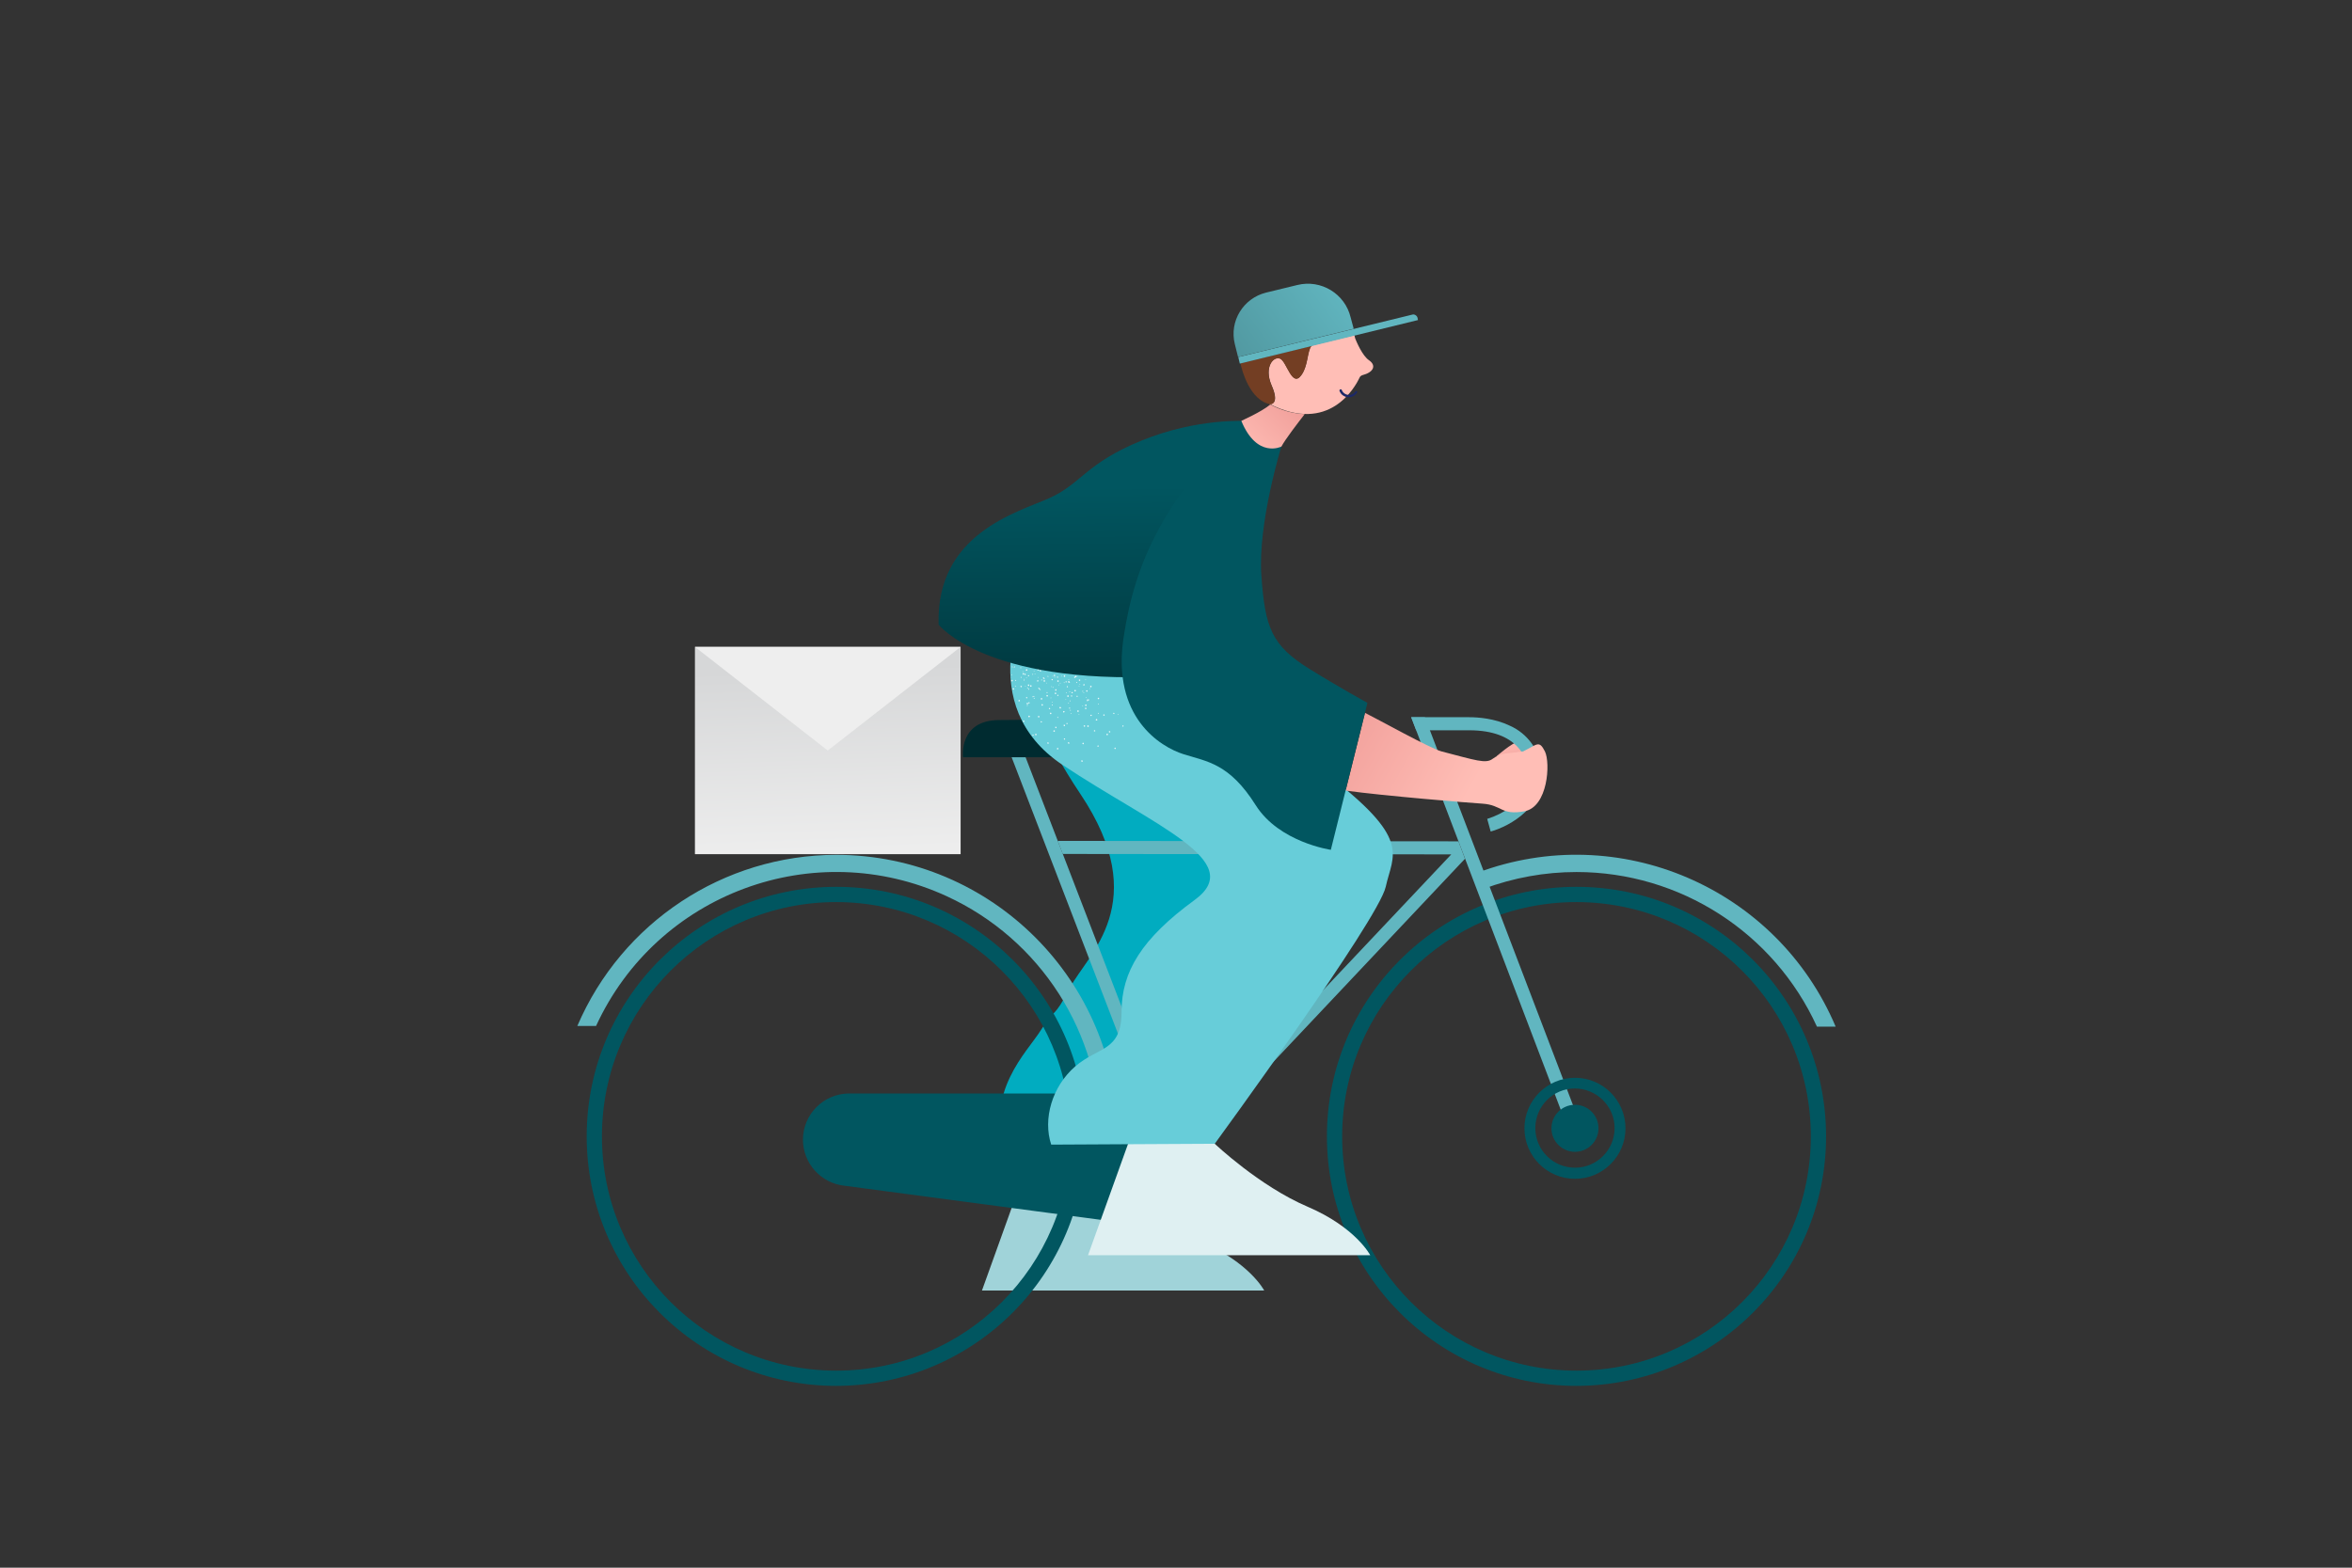<?xml version="1.0" encoding="utf-8"?>
<!-- Generator: Adobe Illustrator 24.2.0, SVG Export Plug-In . SVG Version: 6.00 Build 0)  -->
<svg version="1.1" id="illustration" xmlns="http://www.w3.org/2000/svg" xmlns:xlink="http://www.w3.org/1999/xlink" x="0px"
	 y="0px" viewBox="0 0 1080 720" style="enable-background:new 0 0 1080 720;" xml:space="preserve">
<rect x="0" y="0" width="1080" height="720" fill="#333333" stroke="none"/>
<style type="text/css">
	.st0{fill:url(#bottom_1_);}
	.st1{fill:#EEEEEE;}
	.st2{fill:#A0D3D9;}
	.st3{fill:#01ACC0;}
	.st4{fill:#015660;}
	.st5{fill:#61B6C0;}
	.st6{fill:url(#finger_1_);}
	.st7{fill:#002B30;}
	.st8{fill:#DFF0F2;}
	.st9{fill:#67CDD9;}
	.st10{opacity:0.86;fill:#FFFFFF;enable-background:new    ;}
	.st11{fill:url(#sweater_1_);}
	.st12{fill:url(#R_hand_1_);}
	.st13{fill:url(#neck_1_);}
	.st14{fill:#FFBEB6;}
	.st15{fill:#733E23;}
	.st16{fill:#1C2868;}
	.st17{fill:url(#cap_top_1_);}
</style>
<g id="message">
	
		<linearGradient id="bottom_1_" gradientUnits="userSpaceOnUse" x1="382.304" y1="475.584" x2="377.918" y2="354.952" gradientTransform="matrix(1 0 0 1 0 -70)">
		<stop  offset="8.979999e-02" style="stop-color:#EEEEEE"/>
		<stop  offset="0.818" style="stop-color:#D6D7D8"/>
	</linearGradient>
	<rect id="bottom" x="319.1" y="297.1" class="st0" width="122" height="95.2"/>
	<polygon id="top" class="st1" points="319.1,297.1 380.1,344.7 441.1,297.1 	"/>
</g>
<g id="bike">
	<path id="L_shoe" class="st2" d="M469.3,541.5l-18.4,51.2l129.6,0c0,0-6.6-12.8-28.8-22.3S509,541.5,509,541.5L469.3,541.5"/>
	<path id="L_trousers" class="st3" d="M464.4,280.1c0,0-2,34.3,31.6,84.4s3.3,73.8-4.6,89s-6.7,8.8-13.3,19.4s-26,28.2-16.6,57.5
		l78.1,2.3c0,0,33.6-118,31.6-143.1s-32.3-83.7-32.3-83.7L464.4,280.1"/>
	<path id="back_wheel" class="st4" d="M384,636.5c-63.3,0-114.6-51.3-114.6-114.6S320.7,407.3,384,407.3s114.6,51.3,114.6,114.6
		C498.5,585.1,447.3,636.4,384,636.5z M384,414.3c-59.4,0-107.6,48.2-107.6,107.6S324.6,629.5,384,629.5s107.6-48.2,107.6-107.6
		C491.5,462.5,443.4,414.4,384,414.3z"/>
	<path id="back" class="st5" d="M384,392.6c-51.8,0.1-98.5,31-118.9,78.6h8.6c28-60.9,100.1-87.6,161-59.6
		c43.1,19.8,70.7,62.9,70.7,110.3h7.9C513.2,450.5,455.4,392.7,384,392.6z"/>
	<path id="front" class="st5" d="M723.9,400.5c47.5,0,90.7,27.8,110.4,71h8.6c-27-63.8-99.5-95-164.4-70.7c0.9,2.5,1.9,4.9,2.8,7.4
		C695,403.1,709.4,400.5,723.9,400.5z"/>
	<path id="front_wheel" class="st4" d="M723.9,636.5c-63.3,0-114.6-51.3-114.6-114.6s51.3-114.6,114.6-114.6s114.6,51.3,114.6,114.6
		C838.5,585.1,787.2,636.4,723.9,636.5z M723.9,414.3c-59.4,0-107.6,48.2-107.6,107.6s48.2,107.6,107.6,107.6
		s107.6-48.2,107.6-107.6C831.5,462.5,783.3,414.4,723.9,414.3z"/>
	<path id="gearbox" class="st4" d="M528.8,502.2L528.8,502.2l-138.8,0c-11.7,0-21.3,9.5-21.3,21.2c0,10.9,8.3,20.1,19.2,21.2
		l135.4,18c0.4,0.1,0.9,0.1,1.3,0.2l0.1,0v0c1.1,0.1,2.2,0.2,3.3,0.2c16.8,0,30.4-13.6,30.4-30.4C558.5,516,545.3,502.5,528.8,502.2
		z"/>
	<polygon id="_2" class="st5" points="721.4,522.1 648,329.4 654.3,329.4 727,519.9 	"/>
	<polygon id="_1" class="st5" points="462.3,342 467.9,339.9 536.2,517.4 530.6,519.6 	"/>
	
		<linearGradient id="finger_1_" gradientUnits="userSpaceOnUse" x1="692.821" y1="408.734" x2="694.8" y2="421.817" gradientTransform="matrix(1 0 0 1 0 -70)">
		<stop  offset="0" style="stop-color:#FFBEB6"/>
		<stop  offset="0.298" style="stop-color:#FBB5AE"/>
		<stop  offset="1" style="stop-color:#F2A19C"/>
	</linearGradient>
	<path id="finger" class="st6" d="M687.1,347.4c0,0,7.2-6.3,10.1-6.8s3.1-1,3.1,1s-1.9,1.5-0.8,3.5S687.1,347.4,687.1,347.4z"/>
	<path id="handle" class="st5" d="M684.5,381.9l-1.6-5.8c3.8-1.2,7.4-3,10.7-5.3c6.4-4.6,9.2-10.3,8.3-16.8
		c-0.7-5.6-4.8-18.6-27.3-18.6h-24.3l-2.3-6h26.6c4,0,11.6,0.5,18.7,3.9c8.1,3.6,13.6,11.2,14.5,20
		C710,370.1,693.5,379.4,684.5,381.9z"/>
	<polygon id="frame" class="st5" points="672.7,394.4 536.7,538.6 532.3,534.5 666.4,392.4 488,392.2 485.7,386.2 669.7,386.4 	"/>
	<path id="seat" class="st7" d="M490.2,347.8h-48c0,0-2.2-17.1,16.7-17.1s28.4-1.1,28.4-1.1L490.2,347.8"/>
	<circle id="small_detail" class="st4" cx="723.2" cy="518.2" r="10.8"/>
	<path id="detail" class="st4" d="M723.2,541.4c-12.8,0-23.2-10.4-23.2-23.2s10.4-23.2,23.2-23.2s23.2,10.4,23.2,23.2
		C746.4,531,736,541.4,723.2,541.4z M723.2,499.9c-10.1,0-18.2,8.2-18.2,18.2c0,10.1,8.2,18.2,18.2,18.2c10.1,0,18.2-8.2,18.2-18.2
		C741.4,508.1,733.2,500,723.2,499.9L723.2,499.9z"/>
</g>
<g id="man">
	<path id="L_shoe-2" class="st8" d="M518,525.3l-18.4,51.2l129.6,0c0,0-6.6-12.8-28.8-22.3s-42.6-28.9-42.6-28.9L518,525.3"/>
	<path id="R_trousers" class="st9" d="M471.4,275.5c0,0-25.1,48.1,16.5,75.8s85.1,44.2,60.7,62s-33.6,33-33.6,51.4
		s-10.7,15.9-21.3,25.1s-14.9,24.1-11,35.9l75.1-0.4c0,0,75.2-102.9,78.5-118s12.5-21.8-28.4-52.7s-79.1-65.9-79.1-65.9L471.4,275.5
		z"/>
	<path id="texture" class="st10" d="M482.7,315.4c0,0.1,0.1,0.1,0.2,0.1l0,0c0.1,0,0.1-0.1,0.1-0.2c0,0,0,0,0,0
		c0-0.1-0.1-0.1-0.2-0.1l0,0C482.7,315.2,482.7,315.3,482.7,315.4z M486.7,313.8c0,0.1,0.1,0.1,0.2,0.1s0.1-0.1,0.1-0.2
		c0-0.1-0.1-0.1-0.2-0.1l0,0C486.7,313.6,486.6,313.7,486.7,313.8z M490.6,312.2c0,0.1,0.1,0.1,0.2,0.1c0,0,0,0,0,0
		c0.1,0,0.1-0.1,0.1-0.2c0-0.1-0.1-0.1-0.2-0.1c0,0,0,0,0,0C490.6,312,490.6,312.1,490.6,312.2C490.6,312.2,490.6,312.2,490.6,312.2
		L490.6,312.2z M494.5,310.6c0,0.1,0.1,0.1,0.2,0.1l0,0c0.1,0,0.1-0.1,0.1-0.2c0-0.1-0.1-0.1-0.2-0.1
		C494.5,310.4,494.5,310.5,494.5,310.6L494.5,310.6L494.5,310.6z M495.4,328.2c0.1,0,0.2,0,0.2-0.1c0-0.1,0-0.2-0.1-0.2
		c-0.1,0-0.2,0-0.2,0.1l0,0C495.3,328.1,495.4,328.2,495.4,328.2C495.4,328.2,495.4,328.2,495.4,328.2L495.4,328.2z M497.1,324.3
		c0.1,0,0.2,0,0.2-0.1c0-0.1,0-0.2-0.1-0.2c-0.1,0-0.2,0-0.2,0.1c0,0,0,0,0,0C497,324.1,497,324.2,497.1,324.3L497.1,324.3
		L497.1,324.3z M498.7,320.4c0.1,0,0.2,0,0.2-0.1l0,0c0-0.1,0-0.2-0.1-0.2c-0.1,0-0.2,0-0.2,0.1
		C498.6,320.2,498.6,320.3,498.7,320.4L498.7,320.4z M500.4,316.4c0.1,0,0.2,0,0.2-0.1l0,0c0-0.1,0-0.2-0.1-0.2
		c-0.1,0-0.2,0-0.2,0.1l0,0C500.2,316.3,500.3,316.4,500.4,316.4L500.4,316.4z M513.3,328.2c0,0.1,0.1,0.1,0.2,0.1l0,0
		c0.1,0,0.1-0.1,0.1-0.2c0,0,0,0,0,0c0-0.1-0.1-0.1-0.2-0.1C513.3,328,513.2,328.1,513.3,328.2L513.3,328.2L513.3,328.2z
		 M489.3,321.3c0.1,0.1,0.2,0.1,0.2,0s0.1-0.2,0-0.2s-0.2-0.1-0.2,0C489.3,321.1,489.3,321.2,489.3,321.3
		C489.3,321.3,489.3,321.3,489.3,321.3L489.3,321.3z M492.3,318.3c0.1,0.1,0.1,0.1,0.2,0l0,0c0,0,0,0,0,0c0,0,0.1-0.1,0.1-0.2
		c0,0,0-0.1,0-0.1c-0.1-0.1-0.2-0.1-0.2,0C492.3,318.1,492.3,318.3,492.3,318.3C492.3,318.3,492.3,318.3,492.3,318.3z M495.4,315.3
		c0.1,0.1,0.2,0.1,0.2,0c0.1-0.1,0.1-0.2,0-0.2s-0.2-0.1-0.2,0C495.3,315.1,495.3,315.3,495.4,315.3
		C495.4,315.3,495.4,315.3,495.4,315.3L495.4,315.3z M498.4,312.3c0.1,0.1,0.2,0.1,0.2,0c0,0,0,0,0,0c0.1-0.1,0.1-0.2,0-0.2
		c0,0,0,0,0,0c-0.1-0.1-0.2-0.1-0.2,0C498.3,312.1,498.3,312.3,498.4,312.3C498.4,312.3,498.4,312.3,498.4,312.3L498.4,312.3z
		 M504.2,327.6c0,0.1,0.1,0.2,0.2,0.2c0.1,0,0.2-0.1,0.2-0.2c0-0.1-0.1-0.2-0.2-0.2C504.3,327.4,504.2,327.5,504.2,327.6
		L504.2,327.6z M504.2,323.4c0,0.1,0.1,0.2,0.2,0.2l0,0c0.1,0,0.2-0.1,0.2-0.2c0,0,0,0,0,0c0-0.1-0.1-0.2-0.2-0.2
		C504.3,323.2,504.3,323.3,504.2,323.4L504.2,323.4z M472.3,329.3c0.1,0.1,0.3,0.2,0.5,0c0,0,0,0,0,0c0.1-0.1,0.2-0.3,0-0.5
		c0,0,0,0,0,0c-0.1-0.1-0.3-0.2-0.5,0c0,0,0,0,0,0C472.2,328.9,472.1,329.1,472.3,329.3C472.3,329.3,472.3,329.3,472.3,329.3z
		 M478.3,324c0.1,0.1,0.3,0.2,0.5,0c0.1-0.1,0.2-0.3,0-0.5c0,0,0,0,0,0c-0.1-0.1-0.3-0.2-0.5,0c0,0,0,0,0,0
		C478.3,323.6,478.2,323.8,478.3,324z M484.4,318.7c0.1,0.1,0.3,0.2,0.5,0s0.2-0.3,0-0.5s-0.3-0.2-0.5,0
		C484.3,318.3,484.3,318.5,484.4,318.7C484.4,318.7,484.4,318.7,484.4,318.7L484.4,318.7z M490.5,313.4c0.1,0.1,0.2,0.1,0.4,0.1
		c0,0,0.1,0,0.1-0.1c0,0,0.1-0.1,0.1-0.2l0,0c0-0.1,0-0.2-0.1-0.3c-0.1-0.1-0.3-0.2-0.5,0c0,0,0,0,0,0
		C490.4,313.1,490.4,313.3,490.5,313.4L490.5,313.4z M496.5,349.5c0,0.2,0.1,0.3,0.3,0.4c0.2,0,0.3-0.1,0.4-0.3c0,0,0,0,0,0
		c0-0.2-0.1-0.3-0.3-0.4C496.6,349.1,496.5,349.3,496.5,349.5L496.5,349.5L496.5,349.5z M497,341.4c0,0.2,0.1,0.3,0.3,0.4
		s0.3-0.1,0.4-0.3c0,0,0,0,0,0c0-0.2-0.1-0.3-0.3-0.4l0,0C497.2,341.1,497.1,341.2,497,341.4L497,341.4z M497.6,333.4
		c0,0.2,0.1,0.3,0.3,0.4c0,0,0,0,0,0c0.2,0,0.3-0.1,0.4-0.3c0,0,0,0,0,0c0-0.2-0.1-0.3-0.3-0.4C497.8,333.1,497.6,333.2,497.6,333.4
		L497.6,333.4z M498.2,325.3c0,0.2,0.1,0.3,0.3,0.4c0.2,0,0.3-0.1,0.4-0.3c0-0.2-0.1-0.3-0.3-0.4c0,0,0,0,0,0
		C498.3,325,498.2,325.1,498.2,325.3C498.2,325.3,498.2,325.3,498.2,325.3L498.2,325.3z M498.7,317.3c0,0.2,0.1,0.3,0.3,0.4
		s0.3-0.1,0.4-0.3c0,0,0,0,0,0c0-0.2-0.1-0.3-0.3-0.4c0,0,0,0,0,0C498.9,317,498.8,317.1,498.7,317.3L498.7,317.3z M468.6,315.4
		c0.1,0.2,0.3,0.3,0.4,0.2c0.2-0.1,0.3-0.3,0.2-0.4c-0.1-0.2-0.3-0.3-0.4-0.2C468.6,315,468.5,315.2,468.6,315.4
		C468.6,315.4,468.6,315.4,468.6,315.4L468.6,315.4z M476.2,312.8c0.1,0.2,0.2,0.3,0.4,0.2s0.3-0.2,0.2-0.4c0,0,0,0,0,0
		c-0.1-0.2-0.2-0.3-0.4-0.2C476.3,312.5,476.2,312.6,476.2,312.8z M483.9,310.3c0.1,0.2,0.2,0.3,0.4,0.2c0,0,0,0,0,0
		c0.2-0.1,0.3-0.2,0.2-0.4c0,0,0,0,0,0c-0.1-0.2-0.2-0.3-0.4-0.2c0,0,0,0,0,0C483.9,309.9,483.8,310.1,483.9,310.3L483.9,310.3z
		 M481.1,341.6c0.2,0.1,0.4,0,0.4-0.2c0.1-0.2,0-0.4-0.2-0.4c-0.2-0.1-0.4,0-0.4,0.2C480.9,341.3,481,341.5,481.1,341.6L481.1,341.6
		z M484.7,334.4c0.2,0.1,0.4,0,0.4-0.2c0.1-0.2,0-0.4-0.2-0.4c-0.2-0.1-0.4,0-0.4,0.2C484.5,334.1,484.6,334.3,484.7,334.4
		L484.7,334.4z M488.3,327.2c0.2,0.1,0.4,0,0.5-0.2c0.1-0.2,0-0.4-0.1-0.4c-0.2-0.1-0.4,0-0.5,0.1S488.2,327.1,488.3,327.2
		C488.3,327.2,488.3,327.2,488.3,327.2z M491.9,319.9c0.2,0.1,0.4,0,0.4-0.1c0,0,0,0,0,0c0.1-0.2,0-0.4-0.1-0.4
		c-0.2-0.1-0.4,0-0.4,0.1c0,0,0,0,0,0C491.7,319.6,491.8,319.8,491.9,319.9C491.9,319.9,491.9,319.9,491.9,319.9L491.9,319.9z
		 M495.6,312.7c0.2,0.1,0.4,0,0.4-0.2c0.1-0.2,0-0.4-0.2-0.4c-0.2-0.1-0.3,0-0.4,0.1C495.3,312.4,495.4,312.6,495.6,312.7
		C495.5,312.7,495.5,312.7,495.6,312.7L495.6,312.7z M511.7,343.8c0.1,0.2,0.3,0.3,0.4,0.2c0.2-0.1,0.3-0.2,0.2-0.4c0,0,0,0,0,0
		c0-0.2-0.2-0.3-0.4-0.2c0,0,0,0,0,0C511.8,343.5,511.7,343.6,511.7,343.8L511.7,343.8z M509.2,336.2c0.1,0.2,0.2,0.3,0.4,0.2
		c0.2-0.1,0.3-0.3,0.2-0.4c-0.1-0.2-0.2-0.3-0.4-0.2c0,0,0,0,0,0C509.2,335.8,509.1,336,509.2,336.2
		C509.2,336.2,509.2,336.2,509.2,336.2L509.2,336.2z M506.6,328.5c0.1,0.2,0.2,0.3,0.4,0.2c0,0,0,0,0,0c0.2-0.1,0.3-0.2,0.2-0.4
		c0,0,0,0,0,0c-0.1-0.2-0.2-0.3-0.4-0.2S506.6,328.3,506.6,328.5C506.6,328.5,506.6,328.5,506.6,328.5L506.6,328.5z M504.1,320.9
		c0.1,0.2,0.3,0.3,0.4,0.2c0.2-0.1,0.3-0.2,0.2-0.4c0,0,0,0,0,0c-0.1-0.2-0.2-0.3-0.4-0.2C504.1,320.5,504,320.7,504.1,320.9
		L504.1,320.9z M464,311.5c0-0.1,0.1-0.1,0.1-0.2c0,0,0-0.1-0.1-0.1C464,311.2,464,311.4,464,311.5L464,311.5z M470.5,309.8
		c0,0.2,0.2,0.3,0.3,0.2c0,0,0,0,0,0c0.2,0,0.3-0.2,0.2-0.4s-0.2-0.3-0.4-0.2C470.5,309.5,470.4,309.6,470.5,309.8
		C470.5,309.8,470.5,309.8,470.5,309.8L470.5,309.8z M477.5,308.2c0,0.2,0.2,0.3,0.3,0.2c0,0,0,0,0,0c0.2,0,0.3-0.2,0.2-0.4
		c0-0.2-0.2-0.3-0.4-0.2S477.4,308,477.5,308.2L477.5,308.2z M474.2,337.9c0.1,0.1,0.3,0,0.4-0.1c0.1-0.1,0-0.3-0.1-0.4
		s-0.3,0-0.4,0.1C474,337.6,474,337.8,474.2,337.9z M478,331.8c0.1,0.1,0.3,0,0.4-0.1c0.1-0.1,0.1-0.3-0.1-0.4s-0.3-0.1-0.4,0.1
		c0,0,0,0,0,0C477.8,331.5,477.8,331.7,478,331.8C478,331.8,478,331.8,478,331.8L478,331.8z M481.7,325.5c0,0.1,0.1,0.1,0.1,0.2
		c0.1,0.1,0.3,0,0.4-0.1c0.1-0.1,0-0.3-0.1-0.4c0,0,0,0,0,0c-0.1-0.1-0.2-0.1-0.3,0l0,0c-0.1,0-0.1,0.1-0.1,0.1
		C481.6,325.3,481.6,325.4,481.7,325.5L481.7,325.5z M485.6,319.6c0.1,0.1,0.3,0,0.4-0.1c0.1-0.1,0-0.3-0.1-0.4
		c-0.1-0.1-0.3,0-0.4,0.1C485.4,319.3,485.5,319.5,485.6,319.6C485.6,319.5,485.6,319.5,485.6,319.6L485.6,319.6z M489.4,313.4
		c0.1,0.1,0.3,0,0.4-0.1c0.1-0.1,0-0.3-0.1-0.4c-0.1-0.1-0.3,0-0.4,0.1C489.2,313.2,489.3,313.3,489.4,313.4
		C489.4,313.4,489.4,313.4,489.4,313.4z M503.9,342.7c0,0.2,0.2,0.3,0.4,0.2c0.2,0,0.3-0.2,0.2-0.3c0,0,0,0,0,0
		c0-0.2-0.2-0.3-0.4-0.2c0,0,0,0,0,0C504,342.4,503.9,342.5,503.9,342.7L503.9,342.7z M502.3,335.7c0,0.2,0.2,0.3,0.4,0.2
		c0.2,0,0.3-0.2,0.2-0.3c0,0,0,0,0,0c0-0.2-0.2-0.3-0.4-0.2c0,0,0,0,0,0C502.4,335.3,502.3,335.5,502.3,335.7L502.3,335.7z
		 M500.7,328.6c0,0.2,0.2,0.3,0.4,0.2c0,0,0,0,0,0c0.2,0,0.3-0.2,0.2-0.3c0,0,0,0,0,0c0-0.2-0.2-0.3-0.4-0.2c0,0,0,0,0,0
		C500.7,328.3,500.6,328.5,500.7,328.6L500.7,328.6z M499.1,321.6c0,0.2,0.2,0.3,0.4,0.2c0.2,0,0.3-0.2,0.2-0.4
		c0-0.2-0.2-0.3-0.4-0.2C499.1,321.3,499,321.5,499.1,321.6L499.1,321.6z M497.4,314.6c0,0.2,0.2,0.3,0.4,0.2c0.2,0,0.3-0.2,0.2-0.4
		l0,0c0-0.2-0.2-0.3-0.4-0.2C497.5,314.3,497.4,314.5,497.4,314.6L497.4,314.6z M471.2,320.6c0.1,0.1,0.3,0.2,0.4,0.1c0,0,0,0,0,0
		c0.1-0.1,0.2-0.3,0.1-0.4c0,0,0,0,0,0c-0.1-0.1-0.3-0.2-0.4-0.1c0,0,0,0,0,0C471.1,320.3,471.1,320.5,471.2,320.6L471.2,320.6z
		 M477,316.5c0.1,0.1,0.3,0.2,0.4,0.1c0.1-0.1,0.2-0.3,0.1-0.4c-0.1-0.1-0.3-0.2-0.4-0.1C476.9,316.1,476.9,316.3,477,316.5
		C477,316.5,477,316.5,477,316.5L477,316.5z M482.9,312.3c0.1,0.1,0.3,0.2,0.4,0.1c0.1-0.1,0.2-0.3,0.1-0.4
		c-0.1-0.1-0.3-0.2-0.4-0.1l0,0C482.8,311.9,482.8,312.1,482.9,312.3C482.9,312.3,482.9,312.3,482.9,312.3L482.9,312.3z
		 M488.5,339.4c0,0.2,0.1,0.3,0.3,0.3c0.2,0,0.3-0.1,0.3-0.2c0-0.2-0.1-0.3-0.2-0.4C488.7,339.1,488.5,339.2,488.5,339.4
		L488.5,339.4z M489.7,332.3c0,0.2,0.1,0.3,0.2,0.3c0,0,0,0,0,0c0.2,0,0.3-0.1,0.3-0.2c0-0.2-0.1-0.3-0.2-0.4
		C489.8,332,489.7,332.1,489.7,332.3L489.7,332.3z M490.9,325.2c0,0.2,0.1,0.3,0.2,0.3s0.3-0.1,0.3-0.2c0,0,0,0,0,0
		c0-0.2-0.1-0.3-0.2-0.3C491,324.9,490.9,325,490.9,325.2z M492,318.1c0,0.2,0.1,0.3,0.2,0.3c0.1,0,0.2,0,0.3-0.1l0,0
		c0,0,0.1-0.1,0.1-0.2c0-0.2-0.1-0.3-0.3-0.3C492.2,317.8,492.1,317.9,492,318.1L492,318.1z M493.2,311c0,0.2,0.1,0.3,0.3,0.4
		c0.2,0,0.3-0.1,0.3-0.3c0,0,0-0.1,0-0.1c-0.1,0-0.1-0.1-0.1-0.2c0,0-0.1-0.1-0.1-0.1C493.4,310.7,493.3,310.8,493.2,311L493.2,311z
		 M515.4,333.6c0.1,0.1,0.3,0.2,0.4,0.1c0,0,0,0,0,0c0.1-0.1,0.2-0.3,0.1-0.4c0,0,0,0,0,0c-0.1-0.1-0.3-0.2-0.4-0.1
		C515.4,333.3,515.3,333.5,515.4,333.6C515.4,333.6,515.4,333.6,515.4,333.6L515.4,333.6z M511.2,327.8c0.1,0.1,0.3,0.2,0.4,0.1
		c0.1-0.1,0.2-0.3,0.1-0.4c-0.1-0.1-0.3-0.2-0.4-0.1C511.2,327.4,511.1,327.6,511.2,327.8C511.2,327.8,511.2,327.8,511.2,327.8
		L511.2,327.8z M474.6,320c0.1,0.1,0.2,0.1,0.3,0s0.1-0.2,0-0.3s-0.2-0.1-0.3,0l0,0C474.6,319.8,474.6,320,474.6,320L474.6,320z
		 M477.5,316.9c0.1,0.1,0.2,0.1,0.3,0c0.1-0.1,0.1-0.2,0-0.3c-0.1-0.1-0.2-0.1-0.3,0l0,0C477.5,316.7,477.5,316.9,477.5,316.9
		L477.5,316.9z M480.4,313.8c0.1,0.1,0.2,0.1,0.2,0c0.1-0.1,0.1-0.2,0-0.2c0,0,0,0,0,0c-0.1-0.1-0.2-0.1-0.2,0
		C480.4,313.6,480.4,313.7,480.4,313.8C480.4,313.8,480.4,313.8,480.4,313.8L480.4,313.8z M483.3,310.7c0.1,0.1,0.2,0.1,0.2,0
		c0.1-0.1,0.1-0.2,0-0.2c0,0,0,0,0,0c-0.1-0.1-0.2-0.1-0.3,0C483.3,310.5,483.3,310.6,483.3,310.7L483.3,310.7z M491.3,326.2
		c0,0.1,0.1,0.2,0.2,0.2s0.2-0.1,0.2-0.2c0-0.1-0.1-0.2-0.2-0.2l0,0C491.4,326,491.3,326.1,491.3,326.2L491.3,326.2L491.3,326.2z
		 M491.2,321.9c0,0.1,0.1,0.2,0.2,0.2c0.1,0,0.2-0.1,0.2-0.2l0,0c0-0.1-0.1-0.2-0.2-0.2c0,0,0,0,0,0
		C491.2,321.7,491.2,321.8,491.2,321.9C491.2,321.9,491.2,321.9,491.2,321.9L491.2,321.9z M491,317.7c0,0.1,0.1,0.2,0.2,0.2
		s0.2-0.1,0.2-0.2l0,0c0-0.1-0.1-0.2-0.2-0.2c0,0,0,0,0,0C491.1,317.5,491,317.6,491,317.7C491,317.7,491,317.7,491,317.7L491,317.7
		z M490.9,313.4L490.9,313.4c0,0.1,0.1,0.2,0.2,0.2c0.1,0,0.2-0.1,0.2-0.2l0,0c0-0.1,0-0.1-0.1-0.2l0,0c0,0,0,0,0,0
		C491,313.3,490.9,313.3,490.9,313.4C490.9,313.4,490.9,313.4,490.9,313.4L490.9,313.4z M471.2,311.4c0,0.1,0.1,0.1,0.2,0.1
		c0.1,0,0.1-0.1,0.1-0.2c0-0.1-0.1-0.1-0.2-0.1c0,0,0,0,0,0C471.2,311.2,471.2,311.3,471.2,311.4L471.2,311.4z M475.1,309.6
		c0,0.1,0.1,0.1,0.2,0.1c0.1,0,0.1-0.1,0.1-0.2c0,0,0,0,0,0c0-0.1-0.1-0.1-0.2-0.1c0,0,0,0,0,0C475.1,309.4,475,309.5,475.1,309.6
		C475.1,309.6,475.1,309.6,475.1,309.6L475.1,309.6z M478.9,307.8c0,0.1,0.1,0.1,0.2,0.1c0,0,0,0,0,0c0.1,0,0.1-0.1,0.1-0.2
		c0,0,0,0,0,0c0-0.1-0.1-0.1-0.2-0.1c0,0,0,0,0,0C478.9,307.7,478.9,307.8,478.9,307.8L478.9,307.8z M483.1,322.6
		c0.1,0,0.2,0,0.2-0.1c0-0.1,0-0.2-0.1-0.2c0,0,0,0,0,0c-0.1,0-0.2,0-0.2,0.1c0,0,0,0,0,0C482.9,322.5,483,322.6,483.1,322.6
		L483.1,322.6z M484.6,318.7c0.1,0,0.2,0,0.2-0.1c0-0.1,0-0.2-0.1-0.2c-0.1,0-0.2,0-0.2,0.1c0,0,0,0,0,0
		C484.4,318.5,484.5,318.6,484.6,318.7C484.6,318.7,484.6,318.7,484.6,318.7L484.6,318.7z M486.1,314.7c0.1,0,0.2,0,0.2-0.1
		c0,0,0,0,0,0c0-0.1,0-0.2-0.1-0.2c-0.1,0-0.2,0-0.2,0.1C485.9,314.5,486,314.6,486.1,314.7C486,314.7,486.1,314.7,486.1,314.7
		L486.1,314.7z M487.5,310.7c0.1,0,0.2,0,0.2-0.1c0,0,0,0,0,0c0-0.1,0-0.2-0.1-0.2c-0.1,0-0.2,0-0.2,0.1
		C487.4,310.6,487.5,310.7,487.5,310.7L487.5,310.7z M499.2,322.1c0,0.1,0.1,0.1,0.2,0.1s0.1-0.1,0.1-0.2c0-0.1-0.1-0.1-0.2-0.1
		c0,0,0,0,0,0C499.2,321.9,499.2,322,499.2,322.1C499.2,322.1,499.2,322.1,499.2,322.1L499.2,322.1z M497.5,318.3
		c0,0.1,0.1,0.1,0.2,0.1c0.1,0,0.1-0.1,0.1-0.2c0,0,0,0,0,0c0-0.1-0.1-0.1-0.2-0.1c0,0,0,0,0,0C497.5,318.1,497.4,318.2,497.5,318.3
		C497.5,318.3,497.5,318.3,497.5,318.3L497.5,318.3z M495.7,314.4c0,0.1,0.1,0.1,0.2,0.1c0.1,0,0.1-0.1,0.1-0.2c0,0,0,0,0,0
		c0-0.1-0.2-0.1-0.2-0.1C495.7,314.2,495.7,314.3,495.7,314.4z M493.9,310.5c0,0.1,0.1,0.1,0.2,0.1c0,0,0,0,0,0
		c0.1,0,0.1-0.1,0.1-0.1c0,0,0-0.1,0-0.1c0-0.1-0.1-0.1-0.2-0.1c0,0-0.1,0-0.1,0.1l0,0C493.9,310.4,493.9,310.5,493.9,310.5
		L493.9,310.5z M464.6,306.3c0,0.1,0.1,0.2,0.2,0.1c0.1,0,0.2-0.1,0.2-0.2c0-0.1-0.1-0.2-0.2-0.1h0
		C464.6,306.1,464.6,306.2,464.6,306.3C464.6,306.3,464.6,306.3,464.6,306.3L464.6,306.3z M471.6,324.2c0.1,0.1,0.2,0,0.3-0.1
		c0,0,0,0,0,0c0.1-0.1,0-0.2,0-0.3c0,0,0,0,0,0c-0.1-0.1-0.2,0-0.3,0.1c0,0,0,0,0,0C471.5,324,471.5,324.2,471.6,324.2L471.6,324.2z
		 M474.2,320.2c0.1,0.1,0.2,0,0.3-0.1c0.1-0.1,0-0.2-0.1-0.3c-0.1-0.1-0.2,0-0.3,0.1c0,0,0,0,0,0C474.1,320,474.1,320.1,474.2,320.2
		C474.2,320.1,474.2,320.2,474.2,320.2L474.2,320.2z M476.8,316.1c0.1,0,0.2,0,0.3,0c0,0,0,0,0,0c0.1-0.1,0-0.2-0.1-0.3
		s-0.2,0-0.3,0.1C476.7,315.9,476.7,316,476.8,316.1L476.8,316.1z M479.4,312c0.1,0.1,0.2,0,0.3-0.1s0-0.2-0.1-0.3l0,0
		c-0.1,0-0.1,0-0.2,0c0,0,0,0,0,0l0,0.1C479.3,311.8,479.3,311.9,479.4,312L479.4,312z M491.6,327.7c0,0.1,0.1,0.2,0.2,0.2
		c0,0,0,0,0,0c0.1,0,0.2-0.1,0.1-0.2c0-0.1-0.1-0.2-0.2-0.2C491.6,327.5,491.6,327.6,491.6,327.7
		C491.6,327.7,491.6,327.7,491.6,327.7L491.6,327.7z M490.5,323c0,0.1,0.1,0.2,0.2,0.1h0c0.1,0,0.2-0.1,0.1-0.2
		c0-0.1-0.1-0.2-0.2-0.2C490.6,322.7,490.5,322.9,490.5,323L490.5,323z M489.5,318.2c0,0.1,0.1,0.2,0.2,0.2c0,0,0,0,0,0
		c0.1,0,0.2-0.1,0.1-0.2c0-0.1-0.1-0.2-0.2-0.2C489.6,318,489.5,318.1,489.5,318.2L489.5,318.2z M488.5,313.5c0,0.1,0.1,0.2,0.2,0.2
		c0,0,0,0,0,0c0.1,0,0.2-0.1,0.1-0.2c0-0.1-0.1-0.2-0.2-0.2C488.5,313.3,488.5,313.4,488.5,313.5L488.5,313.5z M466.1,315.3
		c0.1,0.1,0.2,0.1,0.3,0.1c0,0,0,0,0,0c0.1-0.1,0.1-0.2,0-0.3c-0.1-0.1-0.2-0.1-0.3,0c0,0,0,0,0,0C466,315.1,466,315.2,466.1,315.3
		L466.1,315.3z M470.1,312.5c0.1,0.1,0.2,0.1,0.3,0c0.1-0.1,0.1-0.2,0.1-0.3c0,0,0,0,0,0c-0.1-0.1-0.2-0.1-0.3,0
		C470,312.3,470,312.4,470.1,312.5L470.1,312.5z M474,309.8c0.1,0.1,0.2,0.1,0.3,0.1c0,0,0,0,0,0c0.1-0.1,0.1-0.2,0.1-0.3
		c0,0,0,0,0,0c-0.1-0.1-0.2-0.1-0.3-0.1C474,309.5,474,309.7,474,309.8C474,309.8,474,309.8,474,309.8L474,309.8z M481.7,325.5
		C481.7,325.5,481.7,325.5,481.7,325.5c0.2,0.1,0.3,0,0.3-0.1c0,0,0,0,0,0c0-0.1,0-0.2-0.2-0.2l0,0c-0.1,0-0.2,0.1-0.2,0.2
		c0,0,0,0,0,0C481.6,325.4,481.6,325.4,481.7,325.5L481.7,325.5z M482.4,320.5c0,0.1,0,0.2,0.1,0.2c0,0,0,0,0,0c0.1,0,0.2,0,0.2-0.2
		c0-0.1-0.1-0.2-0.2-0.2C482.6,320.3,482.5,320.4,482.4,320.5L482.4,320.5z M483.3,315.7c0,0.1,0.1,0.2,0.2,0.2s0.2-0.1,0.2-0.2
		s-0.1-0.2-0.2-0.2l0,0C483.4,315.6,483.3,315.6,483.3,315.7C483.3,315.7,483.3,315.7,483.3,315.7L483.3,315.7z M484.1,311
		c0,0.1,0.1,0.2,0.2,0.2c0.1,0,0.2,0,0.2-0.1c0,0,0,0,0,0c0-0.1,0-0.2-0.1-0.2c0,0,0,0,0,0C484.3,310.8,484.2,310.9,484.1,311
		C484.1,311,484.1,311,484.1,311L484.1,311z M499.8,321.6c0.1,0.1,0.2,0.1,0.3,0c0,0,0,0,0,0c0.1-0.1,0.1-0.2,0-0.3
		c-0.1-0.1-0.2-0.1-0.3-0.1c0,0,0,0,0,0C499.7,321.4,499.7,321.5,499.8,321.6L499.8,321.6z M497,317.6c0.1,0.1,0.2,0.1,0.3,0.1
		c0,0,0,0,0,0c0.1-0.1,0.1-0.2,0.1-0.3c0,0,0,0,0,0c-0.1-0.1-0.2-0.1-0.3-0.1C497,317.4,496.9,317.5,497,317.6L497,317.6L497,317.6z
		 M494.2,313.6c0.1,0.1,0.2,0.1,0.3,0c0.1-0.1,0.1-0.2,0.1-0.3c-0.1-0.1-0.2-0.1-0.3-0.1c0,0,0,0,0,0
		C494.2,313.4,494.2,313.6,494.2,313.6L494.2,313.6z M464.4,312.8c0.1,0.2,0.3,0.2,0.5,0.1c0.1-0.1,0.2-0.3,0.1-0.5
		c-0.1-0.2-0.3-0.2-0.5-0.1C464.3,312.5,464.3,312.7,464.4,312.8L464.4,312.8z M471.1,307.9c0.1,0.2,0.3,0.2,0.5,0.1
		c0.2-0.1,0.2-0.3,0.1-0.5l0,0c-0.1-0.2-0.3-0.2-0.5-0.1C471,307.6,471,307.8,471.1,307.9L471.1,307.9z M475.3,337.3
		c0,0.2,0.1,0.4,0.3,0.4c0.2,0,0.4-0.1,0.4-0.3c0-0.2-0.1-0.4-0.3-0.4C475.5,337,475.3,337.1,475.3,337.3L475.3,337.3z M476.6,329.1
		c0,0.2,0.1,0.4,0.3,0.4c0.2,0,0.4-0.1,0.4-0.3s-0.1-0.4-0.3-0.4C476.8,328.8,476.6,328.9,476.6,329.1z M477.9,320.9
		c0,0.2,0.1,0.4,0.3,0.4s0.4-0.1,0.4-0.3s-0.1-0.4-0.3-0.4S477.9,320.7,477.9,320.9L477.9,320.9z M479.2,312.7
		c0,0.2,0.1,0.4,0.3,0.4c0.2,0,0.4-0.1,0.4-0.3c0-0.2-0.1-0.4-0.3-0.4C479.4,312.3,479.2,312.5,479.2,312.7L479.2,312.7z
		 M508.1,337.5c0.1,0.2,0.3,0.2,0.5,0.1c0.2-0.1,0.2-0.3,0.1-0.5c-0.1-0.1-0.3-0.2-0.5-0.1C508,337.2,508,337.4,508.1,337.5
		L508.1,337.5z M503.2,330.8c0.1,0.1,0.3,0.2,0.5,0.1c0.2-0.1,0.2-0.3,0.1-0.5s-0.3-0.2-0.5-0.1c0,0,0,0,0,0
		C503.1,330.5,503.1,330.7,503.2,330.8L503.2,330.8z M498.3,324.1c0.1,0.2,0.3,0.2,0.5,0.1c0.2-0.1,0.2-0.3,0.1-0.5
		c-0.1-0.2-0.3-0.2-0.5-0.1C498.2,323.8,498.2,324,498.3,324.1L498.3,324.1z M493.4,317.4c0.1,0.2,0.3,0.2,0.5,0.1
		c0.1-0.1,0.2-0.3,0.1-0.5c-0.1-0.1-0.3-0.2-0.5-0.1c0,0,0,0,0,0C493.3,317,493.3,317.2,493.4,317.4
		C493.4,317.4,493.4,317.4,493.4,317.4L493.4,317.4z M488.5,310.7c0.1,0.2,0.3,0.2,0.5,0.1c0.1-0.1,0.2-0.3,0.1-0.5
		c-0.1-0.2-0.3-0.2-0.5-0.1C488.4,310.3,488.4,310.5,488.5,310.7L488.5,310.7z M467.8,322.1c0.2,0.1,0.4,0,0.5-0.1s0-0.4-0.1-0.5
		c-0.2-0.1-0.4,0-0.5,0.1C467.6,321.8,467.6,322,467.8,322.1z M472.1,315c0.2,0.1,0.4,0.1,0.5-0.1c0,0,0,0,0,0
		c0.1-0.2,0-0.4-0.1-0.5c-0.2-0.1-0.4-0.1-0.5,0.1c0,0,0,0,0,0C471.9,314.7,472,314.9,472.1,315L472.1,315z M476.5,307.9
		c0.2,0.1,0.4,0.1,0.5-0.1c0,0,0,0,0,0c0.1-0.2,0-0.4-0.1-0.4c0,0,0,0,0,0c-0.1-0.1-0.3-0.1-0.4,0.1l0,0
		C476.3,307.6,476.3,307.8,476.5,307.9C476.5,307.9,476.5,307.9,476.5,307.9L476.5,307.9z M490.4,341.3c0.1,0.2,0.2,0.3,0.4,0.3
		c0.2-0.1,0.3-0.2,0.2-0.4c0-0.2-0.2-0.3-0.4-0.3c0,0,0,0,0,0C490.4,340.9,490.3,341.1,490.4,341.3
		C490.4,341.3,490.4,341.3,490.4,341.3z M488.4,333.2c0,0.2,0.2,0.3,0.4,0.3h0c0.2,0,0.3-0.2,0.2-0.4l0,0c0-0.2-0.2-0.3-0.4-0.3
		C488.5,332.8,488.4,333,488.4,333.2z M486.5,325.1c0,0.2,0.2,0.3,0.4,0.3c0,0,0,0,0,0c0.2,0,0.3-0.2,0.3-0.4c0-0.2-0.2-0.3-0.4-0.3
		C486.5,324.7,486.4,324.9,486.5,325.1C486.5,325.1,486.5,325.1,486.5,325.1z M484.5,317c0,0.2,0.2,0.3,0.4,0.2
		c0.2,0,0.3-0.2,0.2-0.4c0-0.2-0.2-0.3-0.4-0.3C484.6,316.6,484.5,316.8,484.5,317L484.5,317L484.5,317z M465.1,316.7
		c0.2,0.1,0.4,0.1,0.5-0.1c0.1-0.2,0.1-0.4-0.1-0.5c-0.1-0.1-0.4-0.1-0.5,0.1c0,0,0,0,0,0C464.9,316.3,465,316.6,465.1,316.7
		C465.1,316.7,465.1,316.7,465.1,316.7L465.1,316.7z M469.7,309.8c0.2,0.1,0.4,0.1,0.5-0.1c0.1-0.2,0.1-0.4-0.1-0.5
		c-0.1-0.1-0.4-0.1-0.5,0.1c0,0,0,0,0,0C469.5,309.5,469.6,309.7,469.7,309.8C469.7,309.8,469.7,309.8,469.7,309.8L469.7,309.8z
		 M485.3,343.9c0,0.2,0.2,0.3,0.4,0.3c0.2,0,0.3-0.2,0.3-0.4c0-0.2-0.2-0.3-0.4-0.3C485.4,343.6,485.3,343.7,485.3,343.9z
		 M483.7,335.8c0,0.2,0.2,0.3,0.4,0.3c0.2,0,0.3-0.2,0.3-0.4c0-0.2-0.2-0.3-0.4-0.3C483.8,335.4,483.7,335.6,483.7,335.8z
		 M482.1,327.7c0,0.2,0.2,0.3,0.4,0.3c0.2,0,0.3-0.2,0.3-0.4s-0.2-0.3-0.4-0.3C482.2,327.3,482.1,327.5,482.1,327.7L482.1,327.7z
		 M480.5,319.6c0,0.2,0.2,0.3,0.4,0.3c0,0,0,0,0,0c0.2,0,0.3-0.2,0.3-0.4s-0.2-0.3-0.4-0.3S480.5,319.4,480.5,319.6
		C480.5,319.6,480.5,319.6,480.5,319.6L480.5,319.6z M478.9,311.4c0,0.2,0.2,0.3,0.4,0.3c0,0,0,0,0,0c0,0,0.1,0,0.1,0c0,0,0,0,0,0
		c0.1-0.1,0.2-0.2,0.1-0.3c0-0.2-0.2-0.3-0.4-0.3C479,311.1,478.9,311.2,478.9,311.4L478.9,311.4L478.9,311.4z M500.7,315.6
		c0.2,0.1,0.4,0.1,0.5-0.1c0.1-0.2,0.1-0.4-0.1-0.5c-0.1-0.1-0.4-0.1-0.5,0.1c0,0,0,0,0,0C500.5,315.3,500.6,315.5,500.7,315.6
		C500.7,315.6,500.7,315.6,500.7,315.6L500.7,315.6z M493.7,310.8c0,0.1,0.1,0.1,0.1,0.2c0,0,0,0,0,0c0.2,0.1,0.4,0.1,0.5-0.1
		c0.1-0.1,0.1-0.3,0-0.4c0,0,0,0-0.1-0.1c-0.1-0.1-0.2-0.1-0.3,0l0,0c-0.1,0-0.2,0.1-0.2,0.1C493.7,310.6,493.7,310.7,493.7,310.8
		L493.7,310.8z M469.7,331.2c0,0.2,0.1,0.4,0.3,0.4c0,0,0,0,0,0c0.2,0,0.4-0.1,0.4-0.3c0-0.2-0.1-0.4-0.3-0.4
		C469.9,330.9,469.8,331,469.7,331.2L469.7,331.2z M471.4,323.1c0,0.2,0.1,0.4,0.3,0.4c0.2,0,0.4-0.1,0.4-0.3c0,0,0,0,0,0
		c0-0.2-0.1-0.4-0.3-0.4C471.6,322.8,471.4,322.9,471.4,323.1C471.4,323.1,471.4,323.1,471.4,323.1L471.4,323.1z M473,315
		c0,0.2,0.1,0.4,0.3,0.4c0.2,0,0.4-0.1,0.4-0.3c0-0.2-0.1-0.4-0.3-0.4C473.2,314.6,473,314.8,473,315z M499.3,333.7
		c0.1,0.2,0.3,0.2,0.5,0.1c0.2-0.1,0.2-0.3,0.1-0.5c-0.1-0.2-0.3-0.2-0.5-0.1c0,0,0,0,0,0C499.2,333.3,499.2,333.5,499.3,333.7
		C499.3,333.7,499.3,333.7,499.3,333.7L499.3,333.7z M494.7,326.8c0.1,0.2,0.3,0.2,0.5,0.1c0.2-0.1,0.2-0.3,0.1-0.5
		c-0.1-0.2-0.3-0.2-0.5-0.1c0,0,0,0,0,0C494.6,326.4,494.6,326.6,494.7,326.8C494.7,326.8,494.7,326.8,494.7,326.8L494.7,326.8z
		 M490.1,319.9c0.1,0.2,0.3,0.2,0.5,0.1c0.2-0.1,0.2-0.3,0.1-0.5c-0.1-0.2-0.3-0.2-0.5-0.1C490,319.5,490,319.7,490.1,319.9
		C490.1,319.9,490.1,319.9,490.1,319.9L490.1,319.9z M485.5,313c0.1,0.2,0.3,0.2,0.5,0.1c0.2-0.1,0.2-0.3,0.1-0.5
		c-0.1-0.2-0.3-0.2-0.5-0.1C485.5,312.6,485.4,312.8,485.5,313C485.5,313,485.5,313,485.5,313L485.5,313z M466.3,312.7
		c0.1,0.1,0.3,0,0.3-0.1c0.1-0.1,0-0.3-0.1-0.3c0,0,0,0,0,0c-0.1-0.1-0.3,0-0.3,0.1c0,0,0,0,0,0
		C466.1,312.5,466.2,312.6,466.3,312.7L466.3,312.7z M468.6,306.9c0.1,0.1,0.3,0,0.3-0.1c0,0,0,0,0,0c0.1-0.1,0-0.3-0.1-0.3
		c0,0,0,0,0,0c-0.1,0-0.3,0-0.3,0.1c0,0,0,0,0,0C468.5,306.7,468.5,306.8,468.6,306.9C468.6,306.9,468.6,306.9,468.6,306.9
		L468.6,306.9z M485.5,329.6c0.1,0.1,0.2,0.2,0.3,0.1c0.1-0.1,0.2-0.2,0.1-0.3c0-0.1-0.2-0.2-0.3-0.1c0,0,0,0,0,0
		C485.5,329.4,485.4,329.5,485.5,329.6L485.5,329.6z M483,323.9c0.1,0.1,0.2,0.2,0.3,0.1s0.2-0.2,0.1-0.3c-0.1-0.1-0.2-0.2-0.3-0.1
		c0,0,0,0,0,0C483,323.6,483,323.8,483,323.9L483,323.9z M480.6,318.2c0.1,0.1,0.2,0.2,0.3,0.1s0.2-0.2,0.1-0.3s-0.2-0.2-0.3-0.1
		l0,0C480.6,317.9,480.5,318,480.6,318.2L480.6,318.2z M478.1,312.4c0.1,0.1,0.2,0.2,0.3,0.1c0,0,0,0,0,0c0.1-0.1,0.2-0.2,0.1-0.3
		c0,0,0,0,0,0c-0.1-0.1-0.2-0.2-0.3-0.1C478.1,312.1,478.1,312.3,478.1,312.4C478.1,312.4,478.1,312.4,478.1,312.4L478.1,312.4z
		 M472.3,329c0,0.1,0.1,0.3,0.3,0.3c0.1,0,0.2-0.1,0.3-0.3c0-0.1-0.1-0.3-0.3-0.3c0,0,0,0,0,0C472.4,328.7,472.3,328.9,472.3,329
		C472.3,329,472.3,329,472.3,329z M472.2,322.8c0,0.1,0.1,0.3,0.3,0.3c0.1,0,0.3-0.1,0.3-0.3c0,0,0,0,0,0c0-0.1-0.1-0.3-0.2-0.3
		c0,0,0,0,0,0C472.3,322.5,472.2,322.6,472.2,322.8C472.2,322.8,472.2,322.8,472.2,322.8L472.2,322.8z M472.1,316.5
		c0,0.1,0.1,0.3,0.2,0.3c0,0,0,0,0,0c0.1,0,0.2-0.1,0.3-0.2c0,0,0,0,0,0c0-0.1-0.1-0.3-0.3-0.3C472.2,316.3,472.1,316.4,472.1,316.5
		C472.1,316.5,472.1,316.5,472.1,316.5L472.1,316.5z M472,310.3c0,0.1,0.1,0.3,0.3,0.3c0,0,0,0,0,0c0.1,0,0.3-0.1,0.3-0.2
		c0,0,0,0,0,0c0-0.1-0.1-0.3-0.3-0.3h0C472.2,310,472,310.1,472,310.3L472,310.3z M494.4,320c0.1,0.1,0.3,0.1,0.4,0c0,0,0,0,0,0
		c0.1-0.1,0.1-0.3,0-0.4c0,0,0,0,0,0c-0.1-0.1-0.3-0.1-0.4,0C494.3,319.7,494.3,319.9,494.4,320L494.4,320z M489.9,315.6
		c0.1,0.1,0.3,0.1,0.4,0c0.1-0.1,0.1-0.3,0-0.4c-0.1-0.1-0.3-0.1-0.4,0C489.8,315.3,489.8,315.5,489.9,315.6z M485.4,311.2
		c0.1,0.1,0.3,0.1,0.4,0c0,0,0,0,0,0c0.1-0.1,0.1-0.3,0-0.4c-0.1-0.1-0.3-0.1-0.4,0c0,0,0,0,0,0C485.3,311,485.3,311.1,485.4,311.2
		C485.4,311.2,485.4,311.2,485.4,311.2L485.4,311.2z M470.7,315.2c0,0.1,0.1,0.1,0.2,0.1c0.1,0,0.1-0.1,0.1-0.2s-0.1-0.1-0.2-0.1
		c0,0,0,0,0,0C470.7,315.1,470.7,315.2,470.7,315.2L470.7,315.2z M470.1,311.9c0,0.1,0.1,0.1,0.2,0.1c0,0,0,0,0,0
		c0.1,0,0.1-0.1,0.1-0.1c0,0,0,0,0,0c0-0.1-0.1-0.1-0.2-0.1c0,0,0,0,0,0C470.1,311.7,470.1,311.8,470.1,311.9z M469.5,308.5
		c0,0.1,0.1,0.1,0.2,0.1c0,0,0,0,0,0c0.1,0,0.1-0.1,0.1-0.2c0-0.1-0.1-0.1-0.2-0.1S469.5,308.5,469.5,308.5L469.5,308.5z
		 M464.4,309.9c0,0.1,0,0.1,0.1,0.2c0.1,0,0.2,0,0.2-0.1c0-0.1,0-0.1-0.1-0.2C464.5,309.7,464.4,309.8,464.4,309.9L464.4,309.9z
		 M465.1,306.5c0,0.1,0,0.1,0.1,0.2c0.1,0,0.2,0,0.2-0.1c0,0,0,0,0,0c0-0.1,0-0.1-0.1-0.2C465.2,306.4,465.2,306.5,465.1,306.5
		L465.1,306.5z M476.5,311.2c0,0.1,0.1,0.1,0.2,0c0.1,0,0.1-0.1,0-0.2c0,0,0,0,0,0c0-0.1-0.1-0.1-0.2,0c0,0,0,0,0,0
		C476.5,311,476.5,311.1,476.5,311.2L476.5,311.2z M474.7,308.3c0,0.1,0.1,0.1,0.2,0c0,0,0,0,0,0c0.1,0,0.1-0.1,0-0.2
		s-0.1-0.1-0.2,0c0,0,0,0,0,0C474.7,308.1,474.7,308.2,474.7,308.3C474.7,308.3,474.7,308.3,474.7,308.3L474.7,308.3z M474.7,320.8
		c0.1,0.1,0.2,0.1,0.3,0.1l0,0c0.1-0.1,0.1-0.2,0.1-0.3c0,0,0,0,0,0c-0.1-0.1-0.2-0.1-0.3-0.1c0,0,0,0,0,0
		C474.7,320.5,474.6,320.6,474.7,320.8C474.7,320.7,474.7,320.7,474.7,320.8L474.7,320.8z M471.7,316c0.1,0.1,0.2,0.1,0.3,0.1
		c0,0,0,0,0,0c0.1-0.1,0.1-0.2,0.1-0.3c0,0,0,0,0,0c-0.1-0.1-0.2-0.1-0.3-0.1C471.6,315.7,471.6,315.8,471.7,316
		C471.7,316,471.7,316,471.7,316L471.7,316z M468.7,311.2c0.1,0.1,0.2,0.1,0.3,0.1c0.1-0.1,0.1-0.2,0.1-0.3c0,0,0,0,0,0
		c-0.1-0.1-0.2-0.1-0.3-0.1C468.6,310.9,468.6,311.1,468.7,311.2L468.7,311.2z M465.7,306.4c0.1,0.1,0.2,0.1,0.3,0.1
		c0.1-0.1,0.1-0.2,0.1-0.3c-0.1-0.1-0.2-0.1-0.3-0.1c0,0,0,0,0,0C465.6,306.2,465.6,306.3,465.7,306.4L465.7,306.4z M481.1,310.8
		c0.1,0.1,0.2,0.1,0.3,0c0,0,0,0,0,0c0.1-0.1,0-0.3-0.1-0.3c-0.1-0.1-0.2,0-0.3,0C480.9,310.6,481,310.7,481.1,310.8L481.1,310.8z"
		/>
	
		<linearGradient id="sweater_1_" gradientUnits="userSpaceOnUse" x1="508.526" y1="293.439" x2="509.967" y2="425.594" gradientTransform="matrix(1 0 0 1 0 -70)">
		<stop  offset="0" style="stop-color:#015660"/>
		<stop  offset="1" style="stop-color:#002B30"/>
	</linearGradient>
	<path id="sweater" class="st11" d="M572.4,193.4c0,0-22.3-1.6-48.1,8.9s-27.7,19.8-42.3,26.4s-52.3,16.2-51,58.2
		c0,0,21.5,27.5,102.2,23.8l53.4-103.4C586.6,207.2,576.2,205.6,572.4,193.4z"/>
	
		<linearGradient id="R_hand_1_" gradientUnits="userSpaceOnUse" x1="676.56" y1="430.507" x2="620.464" y2="398.84" gradientTransform="matrix(1 0 0 1 0 -70)">
		<stop  offset="0" style="stop-color:#FFBEB6"/>
		<stop  offset="1" style="stop-color:#F2A19C"/>
	</linearGradient>
	<path id="R_hand" class="st12" d="M700,372.6c-10.8,2-10.2-2.9-19.3-3.5c-5.2-0.3-45.6-3.6-62.8-6l8.9-35.7
		c6.4,3.2,29.9,16.3,35.1,17.7c15.8,4.1,20.4,5.8,23.5,3.4c1.9-1.4,4.1-2.3,6.5-2.5l7.5-0.9c6.5-3.2,7.3-5.3,10,0
		C712,350.4,710.8,370.6,700,372.6z"/>
	<path id="R_sleeve" class="st4" d="M588.4,205c0,0-10.9,35.4-9.2,59.3s4.6,32.1,22.2,43c13.7,8.5,26.5,15.5,26.5,15.5l-16.8,67.5
		c0,0-23.7-3.4-34.5-20.5c-12.1-19.2-22.3-20-33.1-23.4s-33-17.1-27.6-53.4s19.1-62.6,54-99.8l0,0"/>
	
		<linearGradient id="neck_1_" gradientUnits="userSpaceOnUse" x1="569.741" y1="279.364" x2="591.766" y2="255.577" gradientTransform="matrix(1 0 0 1 0 -70)">
		<stop  offset="0" style="stop-color:#FFBEB6"/>
		<stop  offset="1" style="stop-color:#F2A19C"/>
	</linearGradient>
	<path id="neck" class="st13" d="M599.1,190.2c-2.8,3.6-8.9,11.5-10.7,14.9c0,0-11.2,5.7-18.4-11.8c0-0.1,8.9-3.9,13.3-7.5
		C588.2,188.4,593.5,189.9,599.1,190.2z"/>
	<path id="face" class="st14" d="M625.6,172.3c-0.6,0.2-1.1,0.6-1.3,1.1c-2.2,4.7-14,25.9-41.2,12.2c0,0-0.1-0.1-0.3-0.2l0,0
		c1,0.3,2.1-0.3,2.5-1.3c0.4-1.2,0.3-3.3-1.4-7.1c-3.7-8.7,1.1-13.7,4-12.3c3,1.4,5.5,13.4,9.6,7.6c2.9-3.9,2.7-9.6,4.1-12.7
		c0.3-0.5,0.8-0.9,1.4-1.1l18.9-4.6c0.1,0.4,0.2,0.8,0.3,1.2c0,0.1,0.1,0.3,0.1,0.4c0.5,1.2,3.2,7.9,6.4,10
		C632.1,167.9,630.7,171,625.6,172.3z"/>
	<path id="hair" class="st15" d="M569.6,166.9l32.6-8c-2,2.8-1.5,9.2-4.7,13.5c-4.2,5.8-6.7-6.2-9.6-7.6c-3-1.4-7.8,3.6-4,12.3
		c3.7,8.7-0.5,8.6-0.5,8.6C574,184,570.3,170.3,569.6,166.9z"/>
	<path id="mouth" class="st16" d="M623.1,180.4c-1.4,2.1-4.2,2.7-6.3,1.3c-0.8-0.5-1.3-1.2-1.7-2.1c-0.3-0.6,0.7-1.2,1-0.5
		c0.7,1.8,2.7,2.7,4.5,2.1c0.7-0.2,1.3-0.7,1.7-1.3C622.6,179.2,623.6,179.8,623.1,180.4L623.1,180.4z"/>
	<path id="cap_bottom" class="st5" d="M651.1,147l-81.8,20l0,0l-0.7-3l0,0l79.9-19.5c1-0.3,2.1,0.4,2.4,1.4l0,0L651.1,147L651.1,147
		z"/>
	
		<linearGradient id="cap_top_1_" gradientUnits="userSpaceOnUse" x1="616.305" y1="200.779" x2="543.924" y2="254.125" gradientTransform="matrix(1 0 0 1 -1.631821e-05 -70)">
		<stop  offset="0" style="stop-color:#61B6C0"/>
		<stop  offset="1" style="stop-color:#498990"/>
	</linearGradient>
	<path id="cap_top" class="st17" d="M621.6,151l-53.1,13l0,0l-1.5-6c-2.6-10.5,3.9-21,14.3-23.6l14.4-3.5c10.9-2.7,21.9,4,24.5,14.9
		L621.6,151L621.6,151z"/>
</g>
</svg>
